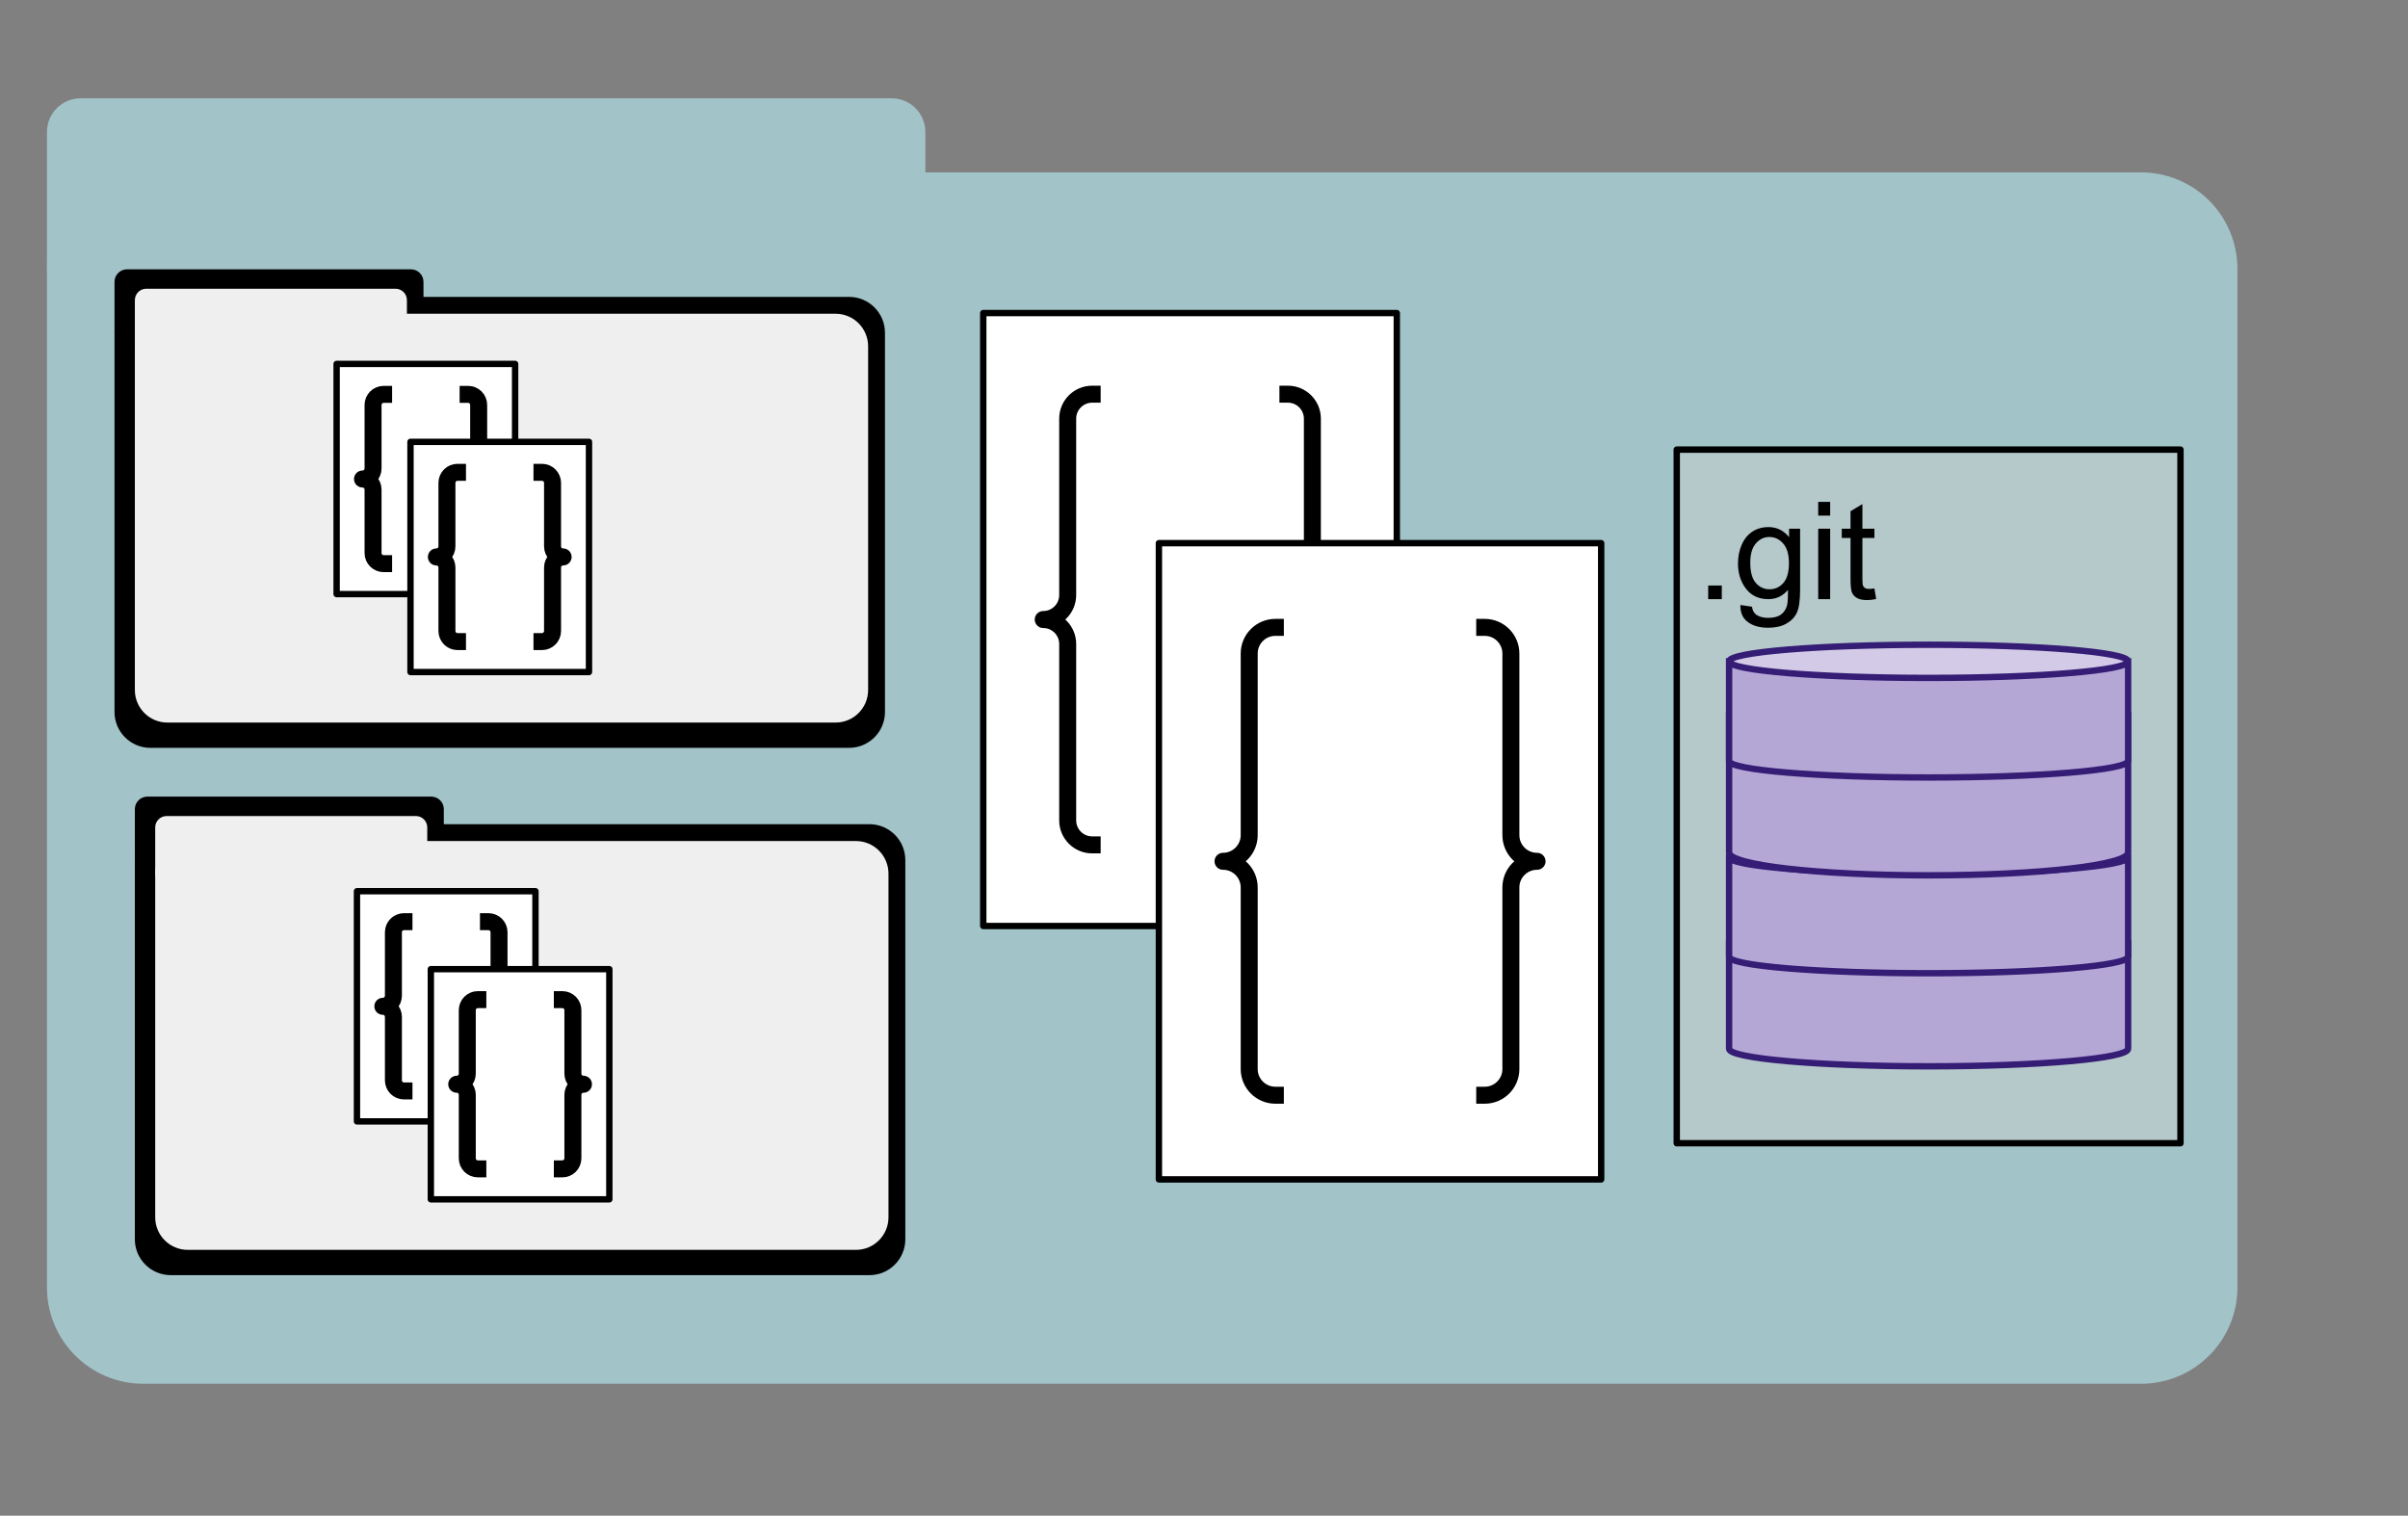 <svg version="1.1" viewBox="0.0 0.0 1134.06 713.856" fill="none" stroke="none" stroke-linecap="square" stroke-miterlimit="10" xmlns:xlink="http://www.w3.org/1999/xlink" xmlns="http://www.w3.org/2000/svg"><rect x="0.0" y="0.0" width="1134.06" height="713.856" fill="#808080" stroke="none"/><clipPath id="p.0"><path d="m0 0l1134.06 0l0 713.856l-1134.06 0l0 -713.856z" clip-rule="nonzero"/></clipPath><g clip-path="url(#p.0)"><path fill="#000000" fill-opacity="0.0" d="m0 0l1134.06 0l0 713.856l-1134.06 0z" fill-rule="evenodd"/><path fill="#a2c4c9" d="m22.118 126.596l0 0c0 -25.075 20.327 -45.403 45.403 -45.403l940.801 0c12.041 0 23.59 4.783 32.104 13.298c8.515 8.515 13.298 20.063 13.298 32.104l0 479.722c0 25.075 -20.327 45.402 -45.402 45.402l-940.801 0c-25.075 0 -45.403 -20.327 -45.403 -45.402z" fill-rule="evenodd"/><path fill="#a2c4c9" d="m22.118 62.182l0 0c0 -8.776 7.114 -15.89 15.89 -15.89l381.911 0c4.214 0 8.256 1.674 11.236 4.654c2.98 2.98 4.654 7.022 4.654 11.236l0 63.558c0 8.776 -7.114 15.89 -15.89 15.89l-381.911 0c-8.776 0 -15.89 -7.114 -15.89 -15.89z" fill-rule="evenodd"/><path fill="#000000" d="m63.511 405.076l0 0c0 -9.335 7.567 -16.902 16.902 -16.902l329.048 0c4.483 0 8.782 1.781 11.952 4.951c3.17 3.17 4.951 7.469 4.951 11.952l0 178.59c0 9.335 -7.567 16.902 -16.902 16.902l-329.048 0c-9.335 0 -16.902 -7.567 -16.902 -16.902z" fill-rule="evenodd"/><path fill="#000000" d="m63.511 381.096l0 0c0 -3.267 2.648 -5.915 5.915 -5.915l133.679 0c1.569 0 3.074 0.623 4.183 1.733c1.109 1.109 1.733 2.614 1.733 4.183l0 23.661c0 3.267 -2.648 5.915 -5.915 5.915l-133.679 0c-3.267 0 -5.915 -2.648 -5.915 -5.915z" fill-rule="evenodd"/><path fill="#efefef" d="m73.095 411.433l0 0c0 -8.462 6.86 -15.323 15.323 -15.323l314.689 0c4.064 0 7.961 1.614 10.835 4.488c2.874 2.874 4.488 6.771 4.488 10.835l0 161.899c0 8.462 -6.86 15.323 -15.323 15.323l-314.689 0c-8.462 0 -15.323 -6.86 -15.323 -15.323z" fill-rule="evenodd"/><path fill="#efefef" d="m73.096 389.695l0 0c0 -2.962 2.401 -5.363 5.363 -5.363l117.397 0c1.422 0 2.786 0.565 3.792 1.571c1.006 1.006 1.571 2.37 1.571 3.792l0 21.45c0 2.962 -2.401 5.363 -5.363 5.363l-117.397 0c-2.962 0 -5.363 -2.401 -5.363 -5.363z" fill-rule="evenodd"/><path fill="#ffffff" d="m168.115 419.74l84.063 0l0 108.409l-84.063 0z" fill-rule="evenodd"/><path stroke="#000000" stroke-width="3.0" stroke-linejoin="round" stroke-linecap="butt" d="m168.115 419.74l84.063 0l0 108.409l-84.063 0z" fill-rule="evenodd"/><path fill="#ffffff" d="m190.252 513.803c-2.747 0 -4.974 -2.227 -4.974 -4.974l0 -29.911c0 -2.747 -2.227 -4.974 -4.974 -4.974c2.747 0 4.974 -2.227 4.974 -4.974l0 -29.911l0 0c0 -2.747 2.227 -4.974 4.974 -4.974l39.791 0c1.319 0 2.584 0.524 3.517 1.457c0.933 0.933 1.457 2.198 1.457 3.517l0 29.911c0 2.747 2.227 4.974 4.974 4.974c-2.747 0 -4.974 2.227 -4.974 4.974l0 29.911c0 2.747 -2.227 4.974 -4.974 4.974z" fill-rule="evenodd"/><path fill="#000000" fill-opacity="0.0" d="m190.252 513.803c-2.747 0 -4.974 -2.227 -4.974 -4.974l0 -29.911c0 -2.747 -2.227 -4.974 -4.974 -4.974c2.747 0 4.974 -2.227 4.974 -4.974l0 -29.911l0 0c0 -2.747 2.227 -4.974 4.974 -4.974m39.791 0c1.319 0 2.584 0.524 3.517 1.457c0.933 0.933 1.457 2.198 1.457 3.517l0 29.911c0 2.747 2.227 4.974 4.974 4.974c-2.747 0 -4.974 2.227 -4.974 4.974l0 29.911c0 2.747 -2.227 4.974 -4.974 4.974" fill-rule="evenodd"/><path stroke="#000000" stroke-width="8.0" stroke-linejoin="round" stroke-linecap="butt" d="m190.252 513.803c-2.747 0 -4.974 -2.227 -4.974 -4.974l0 -29.911c0 -2.747 -2.227 -4.974 -4.974 -4.974c2.747 0 4.974 -2.227 4.974 -4.974l0 -29.911l0 0c0 -2.747 2.227 -4.974 4.974 -4.974m39.791 0c1.319 0 2.584 0.524 3.517 1.457c0.933 0.933 1.457 2.198 1.457 3.517l0 29.911c0 2.747 2.227 4.974 4.974 4.974c-2.747 0 -4.974 2.227 -4.974 4.974l0 29.911c0 2.747 -2.227 4.974 -4.974 4.974" fill-rule="evenodd"/><path fill="#ffffff" d="m202.907 456.451l84.063 0l0 108.409l-84.063 0z" fill-rule="evenodd"/><path stroke="#000000" stroke-width="3.0" stroke-linejoin="round" stroke-linecap="butt" d="m202.907 456.451l84.063 0l0 108.409l-84.063 0z" fill-rule="evenodd"/><path fill="#ffffff" d="m225.043 550.514c-2.747 0 -4.974 -2.227 -4.974 -4.974l0 -29.911c0 -2.747 -2.227 -4.974 -4.974 -4.974c2.747 0 4.974 -2.227 4.974 -4.974l0 -29.911l0 0c0 -2.747 2.227 -4.974 4.974 -4.974l39.791 0c1.319 0 2.584 0.524 3.517 1.457c0.933 0.933 1.457 2.198 1.457 3.517l0 29.911c0 2.747 2.227 4.974 4.974 4.974c-2.747 0 -4.974 2.227 -4.974 4.974l0 29.911c0 2.747 -2.227 4.974 -4.974 4.974z" fill-rule="evenodd"/><path fill="#000000" fill-opacity="0.0" d="m225.043 550.514c-2.747 0 -4.974 -2.227 -4.974 -4.974l0 -29.911c0 -2.747 -2.227 -4.974 -4.974 -4.974c2.747 0 4.974 -2.227 4.974 -4.974l0 -29.911l0 0c0 -2.747 2.227 -4.974 4.974 -4.974m39.791 0c1.319 0 2.584 0.524 3.517 1.457c0.933 0.933 1.457 2.198 1.457 3.517l0 29.911c0 2.747 2.227 4.974 4.974 4.974c-2.747 0 -4.974 2.227 -4.974 4.974l0 29.911c0 2.747 -2.227 4.974 -4.974 4.974" fill-rule="evenodd"/><path stroke="#000000" stroke-width="8.0" stroke-linejoin="round" stroke-linecap="butt" d="m225.043 550.514c-2.747 0 -4.974 -2.227 -4.974 -4.974l0 -29.911c0 -2.747 -2.227 -4.974 -4.974 -4.974c2.747 0 4.974 -2.227 4.974 -4.974l0 -29.911l0 0c0 -2.747 2.227 -4.974 4.974 -4.974m39.791 0c1.319 0 2.584 0.524 3.517 1.457c0.933 0.933 1.457 2.198 1.457 3.517l0 29.911c0 2.747 2.227 4.974 4.974 4.974c-2.747 0 -4.974 2.227 -4.974 4.974l0 29.911c0 2.747 -2.227 4.974 -4.974 4.974" fill-rule="evenodd"/><path fill="#ffffff" d="m463.069 147.448l194.766 0l0 288.673l-194.766 0z" fill-rule="evenodd"/><path stroke="#000000" stroke-width="3.0" stroke-linejoin="round" stroke-linecap="butt" d="m463.069 147.448l194.766 0l0 288.673l-194.766 0z" fill-rule="evenodd"/><path fill="#ffffff" d="m514.356 397.919c-6.364 0 -11.523 -5.159 -11.523 -11.523l0 -83.088c0 -6.364 -5.159 -11.523 -11.523 -11.523c6.364 0 11.523 -5.159 11.523 -11.523l0 -83.088l0 0c0 -6.364 5.159 -11.523 11.523 -11.523l92.191 0c3.056 0 5.987 1.214 8.148 3.375c2.161 2.161 3.375 5.092 3.375 8.148l0 83.088c0 6.364 5.159 11.523 11.523 11.523c-6.364 0 -11.523 5.159 -11.523 11.523l0 83.088c0 6.364 -5.159 11.523 -11.523 11.523z" fill-rule="evenodd"/><path fill="#000000" fill-opacity="0.0" d="m514.356 397.919c-6.364 0 -11.523 -5.159 -11.523 -11.523l0 -83.088c0 -6.364 -5.159 -11.523 -11.523 -11.523c6.364 0 11.523 -5.159 11.523 -11.523l0 -83.088l0 0c0 -6.364 5.159 -11.523 11.523 -11.523m92.191 0c3.056 0 5.987 1.214 8.148 3.375c2.161 2.161 3.375 5.092 3.375 8.148l0 83.088c0 6.364 5.159 11.523 11.523 11.523c-6.364 0 -11.523 5.159 -11.523 11.523l0 83.088c0 6.364 -5.159 11.523 -11.523 11.523" fill-rule="evenodd"/><path stroke="#000000" stroke-width="8.0" stroke-linejoin="round" stroke-linecap="butt" d="m514.356 397.919c-6.364 0 -11.523 -5.159 -11.523 -11.523l0 -83.088c0 -6.364 -5.159 -11.523 -11.523 -11.523c6.364 0 11.523 -5.159 11.523 -11.523l0 -83.088l0 0c0 -6.364 5.159 -11.523 11.523 -11.523m92.191 0c3.056 0 5.987 1.214 8.148 3.375c2.161 2.161 3.375 5.092 3.375 8.148l0 83.088c0 6.364 5.159 11.523 11.523 11.523c-6.364 0 -11.523 5.159 -11.523 11.523l0 83.088c0 6.364 -5.159 11.523 -11.523 11.523" fill-rule="evenodd"/><path fill="#cccccc" fill-opacity="0.453" d="m789.673 211.748l237.234 0l0 326.694l-237.234 0z" fill-rule="evenodd"/><path stroke="#000000" stroke-width="3.0" stroke-linejoin="round" stroke-linecap="butt" d="m789.673 211.748l237.234 0l0 326.694l-237.234 0z" fill-rule="evenodd"/><path fill="#000000" d="m804.486 282.188l0 -6.406l6.406 0l0 6.406l-6.406 0zm15.156 2.75l5.469 0.812q0.344 2.531 1.906 3.688q2.094 1.562 5.719 1.562q3.906 0 6.031 -1.562q2.125 -1.562 2.875 -4.375q0.438 -1.719 0.406 -7.219q-3.688 4.344 -9.188 4.344q-6.844 0 -10.594 -4.938q-3.75 -4.938 -3.75 -11.844q0 -4.75 1.719 -8.766q1.719 -4.016 4.984 -6.203q3.266 -2.188 7.672 -2.188q5.875 0 9.688 4.75l0 -4.0l5.188 0l0 28.688q0 7.75 -1.578 10.984q-1.578 3.234 -5.0 5.109q-3.422 1.875 -8.422 1.875q-5.938 0 -9.594 -2.672q-3.656 -2.672 -3.531 -8.047zm4.656 -19.938q0 6.531 2.594 9.531q2.594 3.0 6.5 3.0q3.875 0 6.5 -2.984q2.625 -2.984 2.625 -9.359q0 -6.094 -2.703 -9.188q-2.703 -3.094 -6.516 -3.094q-3.75 0 -6.375 3.047q-2.625 3.047 -2.625 9.047zm32.0 -22.156l0 -6.469l5.625 0l0 6.469l-5.625 0zm0 39.344l0 -33.188l5.625 0l0 33.188l-5.625 0zm26.469 -5.031l0.812 4.969q-2.375 0.5 -4.25 0.5q-3.062 0 -4.75 -0.969q-1.688 -0.969 -2.375 -2.547q-0.688 -1.578 -0.688 -6.641l0 -19.094l-4.125 0l0 -4.375l4.125 0l0 -8.219l5.594 -3.375l0 11.594l5.656 0l0 4.375l-5.656 0l0 19.406q0 2.406 0.297 3.094q0.297 0.688 0.969 1.094q0.672 0.406 1.922 0.406q0.938 0 2.469 -0.219z" fill-rule="nonzero"/><path fill="#b4a7d6" d="m814.331 444.382c0 4.563 42.066 8.261 93.956 8.261c51.891 0 93.956 -3.699 93.956 -8.261l0 49.568c0 4.563 -42.066 8.261 -93.956 8.261c-51.891 0 -93.956 -3.699 -93.956 -8.261z" fill-rule="evenodd"/><path fill="#d2cae6" d="m814.331 444.382c0 -4.563 42.066 -8.261 93.956 -8.261c51.891 0 93.956 3.699 93.956 8.261l0 0c0 4.563 -42.066 8.261 -93.956 8.261c-51.891 0 -93.956 -3.699 -93.956 -8.261z" fill-rule="evenodd"/><path fill="#000000" fill-opacity="0.0" d="m1002.243 444.382l0 0c0 4.563 -42.066 8.261 -93.956 8.261c-51.891 0 -93.956 -3.699 -93.956 -8.261c0 -4.563 42.066 -8.261 93.956 -8.261c51.891 0 93.956 3.699 93.956 8.261l0 49.568c0 4.563 -42.066 8.261 -93.956 8.261c-51.891 0 -93.956 -3.699 -93.956 -8.261l0 -49.568" fill-rule="evenodd"/><path stroke="#351c75" stroke-width="3.0" stroke-linejoin="round" stroke-linecap="butt" d="m1002.243 444.382l0 0c0 4.563 -42.066 8.261 -93.956 8.261c-51.891 0 -93.956 -3.699 -93.956 -8.261c0 -4.563 42.066 -8.261 93.956 -8.261c51.891 0 93.956 3.699 93.956 8.261l0 49.568c0 4.563 -42.066 8.261 -93.956 8.261c-51.891 0 -93.956 -3.699 -93.956 -8.261l0 -49.568" fill-rule="evenodd"/><path fill="#b4a7d6" d="m814.331 403.663l0 0c0 4.316 42.066 7.815 93.956 7.815c51.891 0 93.956 -3.499 93.956 -7.815l0 46.892c0 4.316 -42.066 7.815 -93.956 7.815c-51.891 0 -93.956 -3.499 -93.956 -7.815z" fill-rule="evenodd"/><path fill="#d2cae6" d="m814.331 403.663l0 0c0 -4.316 42.066 -7.815 93.956 -7.815c51.891 0 93.956 3.499 93.956 7.815l0 0c0 4.316 -42.066 7.815 -93.956 7.815c-51.891 0 -93.956 -3.499 -93.956 -7.815z" fill-rule="evenodd"/><path fill="#000000" fill-opacity="0.0" d="m1002.243 403.663l0 0c0 4.316 -42.066 7.815 -93.956 7.815c-51.891 0 -93.956 -3.499 -93.956 -7.815l0 0c0 -4.316 42.066 -7.815 93.956 -7.815c51.891 0 93.956 3.499 93.956 7.815l0 46.892c0 4.316 -42.066 7.815 -93.956 7.815c-51.891 0 -93.956 -3.499 -93.956 -7.815l0 -46.892" fill-rule="evenodd"/><path stroke="#351c75" stroke-width="3.0" stroke-linejoin="round" stroke-linecap="butt" d="m1002.243 403.663l0 0c0 4.316 -42.066 7.815 -93.956 7.815c-51.891 0 -93.956 -3.499 -93.956 -7.815l0 0c0 -4.316 42.066 -7.815 93.956 -7.815c51.891 0 93.956 3.499 93.956 7.815l0 46.892c0 4.316 -42.066 7.815 -93.956 7.815c-51.891 0 -93.956 -3.499 -93.956 -7.815l0 -46.892" fill-rule="evenodd"/><path fill="#b4a7d6" d="m814.331 336.865l0 0c0 5.949 42.066 10.771 93.956 10.771c51.891 0 93.956 -4.822 93.956 -10.771l0 64.626c0 5.949 -42.066 10.771 -93.956 10.771c-51.891 0 -93.956 -4.822 -93.956 -10.771z" fill-rule="evenodd"/><path fill="#d2cae6" d="m814.331 336.865l0 0c0 -5.949 42.066 -10.771 93.956 -10.771c51.891 0 93.956 4.822 93.956 10.771l0 0c0 5.949 -42.066 10.771 -93.956 10.771c-51.891 0 -93.956 -4.822 -93.956 -10.771z" fill-rule="evenodd"/><path fill="#000000" fill-opacity="0.0" d="m1002.244 336.865l0 0c0 5.949 -42.066 10.771 -93.956 10.771c-51.891 0 -93.956 -4.822 -93.956 -10.771l0 0c0 -5.949 42.066 -10.771 93.956 -10.771c51.891 0 93.956 4.822 93.956 10.771l0 64.626c0 5.949 -42.066 10.771 -93.956 10.771c-51.891 0 -93.956 -4.822 -93.956 -10.771l0 -64.626" fill-rule="evenodd"/><path stroke="#351c75" stroke-width="3.0" stroke-linejoin="round" stroke-linecap="butt" d="m1002.244 336.865l0 0c0 5.949 -42.066 10.771 -93.956 10.771c-51.891 0 -93.956 -4.822 -93.956 -10.771l0 0c0 -5.949 42.066 -10.771 93.956 -10.771c51.891 0 93.956 4.822 93.956 10.771l0 64.626c0 5.949 -42.066 10.771 -93.956 10.771c-51.891 0 -93.956 -4.822 -93.956 -10.771l0 -64.626" fill-rule="evenodd"/><path fill="#b4a7d6" d="m814.331 311.471l0 0c0 4.316 42.066 7.815 93.956 7.815c51.891 0 93.956 -3.499 93.956 -7.815l0 46.892c0 4.316 -42.066 7.815 -93.956 7.815c-51.891 0 -93.956 -3.499 -93.956 -7.815z" fill-rule="evenodd"/><path fill="#d2cae6" d="m814.331 311.471l0 0c0 -4.316 42.066 -7.815 93.956 -7.815c51.891 0 93.956 3.499 93.956 7.815l0 0c0 4.316 -42.066 7.815 -93.956 7.815c-51.891 0 -93.956 -3.499 -93.956 -7.815z" fill-rule="evenodd"/><path fill="#000000" fill-opacity="0.0" d="m1002.243 311.471l0 0c0 4.316 -42.066 7.815 -93.956 7.815c-51.891 0 -93.956 -3.499 -93.956 -7.815l0 0c0 -4.316 42.066 -7.815 93.956 -7.815c51.891 0 93.956 3.499 93.956 7.815l0 46.892c0 4.316 -42.066 7.815 -93.956 7.815c-51.891 0 -93.956 -3.499 -93.956 -7.815l0 -46.892" fill-rule="evenodd"/><path stroke="#351c75" stroke-width="3.0" stroke-linejoin="round" stroke-linecap="butt" d="m1002.243 311.471l0 0c0 4.316 -42.066 7.815 -93.956 7.815c-51.891 0 -93.956 -3.499 -93.956 -7.815l0 0c0 -4.316 42.066 -7.815 93.956 -7.815c51.891 0 93.956 3.499 93.956 7.815l0 46.892c0 4.316 -42.066 7.815 -93.956 7.815c-51.891 0 -93.956 -3.499 -93.956 -7.815l0 -46.892" fill-rule="evenodd"/><path fill="#000000" d="m53.929 156.73l0 0c0 -9.335 7.567 -16.902 16.902 -16.902l329.048 0c4.483 0 8.782 1.781 11.952 4.951c3.17 3.17 4.951 7.469 4.951 11.952l0 178.59c0 9.335 -7.567 16.902 -16.902 16.902l-329.048 0c-9.335 0 -16.902 -7.567 -16.902 -16.902z" fill-rule="evenodd"/><path fill="#000000" d="m53.929 132.75l0 0c0 -3.267 2.648 -5.915 5.915 -5.915l133.679 0c1.569 0 3.074 0.623 4.183 1.733c1.109 1.109 1.733 2.614 1.733 4.183l0 23.661c0 3.267 -2.648 5.915 -5.915 5.915l-133.679 0c-3.267 0 -5.915 -2.648 -5.915 -5.915z" fill-rule="evenodd"/><path fill="#efefef" d="m63.512 163.086l0 0c0 -8.462 6.86 -15.323 15.323 -15.323l314.689 0c4.064 0 7.961 1.614 10.835 4.488c2.874 2.874 4.488 6.771 4.488 10.835l0 161.899c0 8.462 -6.86 15.323 -15.323 15.323l-314.689 0c-8.462 0 -15.323 -6.86 -15.323 -15.323z" fill-rule="evenodd"/><path fill="#efefef" d="m63.513 141.349l0 0c0 -2.962 2.401 -5.363 5.363 -5.363l117.397 0c1.422 0 2.786 0.565 3.792 1.571c1.006 1.006 1.571 2.37 1.571 3.792l0 21.45c0 2.962 -2.401 5.363 -5.363 5.363l-117.397 0c-2.962 0 -5.363 -2.401 -5.363 -5.363z" fill-rule="evenodd"/><path fill="#ffffff" d="m158.533 171.394l84.063 0l0 108.409l-84.063 0z" fill-rule="evenodd"/><path stroke="#000000" stroke-width="3.0" stroke-linejoin="round" stroke-linecap="butt" d="m158.533 171.394l84.063 0l0 108.409l-84.063 0z" fill-rule="evenodd"/><path fill="#ffffff" d="m180.669 265.457c-2.747 0 -4.974 -2.227 -4.974 -4.974l0 -29.911c0 -2.747 -2.227 -4.974 -4.974 -4.974c2.747 0 4.974 -2.227 4.974 -4.974l0 -29.911l0 0c0 -2.747 2.227 -4.974 4.974 -4.974l39.791 0c1.319 0 2.584 0.524 3.517 1.457c0.933 0.933 1.457 2.198 1.457 3.517l0 29.911c0 2.747 2.227 4.974 4.974 4.974c-2.747 0 -4.974 2.227 -4.974 4.974l0 29.911c0 2.747 -2.227 4.974 -4.974 4.974z" fill-rule="evenodd"/><path fill="#000000" fill-opacity="0.0" d="m180.669 265.457c-2.747 0 -4.974 -2.227 -4.974 -4.974l0 -29.911c0 -2.747 -2.227 -4.974 -4.974 -4.974c2.747 0 4.974 -2.227 4.974 -4.974l0 -29.911l0 0c0 -2.747 2.227 -4.974 4.974 -4.974m39.791 0c1.319 0 2.584 0.524 3.517 1.457c0.933 0.933 1.457 2.198 1.457 3.517l0 29.911c0 2.747 2.227 4.974 4.974 4.974c-2.747 0 -4.974 2.227 -4.974 4.974l0 29.911c0 2.747 -2.227 4.974 -4.974 4.974" fill-rule="evenodd"/><path stroke="#000000" stroke-width="8.0" stroke-linejoin="round" stroke-linecap="butt" d="m180.669 265.457c-2.747 0 -4.974 -2.227 -4.974 -4.974l0 -29.911c0 -2.747 -2.227 -4.974 -4.974 -4.974c2.747 0 4.974 -2.227 4.974 -4.974l0 -29.911l0 0c0 -2.747 2.227 -4.974 4.974 -4.974m39.791 0c1.319 0 2.584 0.524 3.517 1.457c0.933 0.933 1.457 2.198 1.457 3.517l0 29.911c0 2.747 2.227 4.974 4.974 4.974c-2.747 0 -4.974 2.227 -4.974 4.974l0 29.911c0 2.747 -2.227 4.974 -4.974 4.974" fill-rule="evenodd"/><path fill="#ffffff" d="m193.324 208.105l84.063 0l0 108.409l-84.063 0z" fill-rule="evenodd"/><path stroke="#000000" stroke-width="3.0" stroke-linejoin="round" stroke-linecap="butt" d="m193.324 208.105l84.063 0l0 108.409l-84.063 0z" fill-rule="evenodd"/><path fill="#ffffff" d="m215.46 302.168c-2.747 0 -4.974 -2.227 -4.974 -4.974l0 -29.911c0 -2.747 -2.227 -4.974 -4.974 -4.974c2.747 0 4.974 -2.227 4.974 -4.974l0 -29.911l0 0c0 -2.747 2.227 -4.974 4.974 -4.974l39.791 0c1.319 0 2.584 0.524 3.517 1.457c0.933 0.933 1.457 2.198 1.457 3.517l0 29.911c0 2.747 2.227 4.974 4.974 4.974c-2.747 0 -4.974 2.227 -4.974 4.974l0 29.911c0 2.747 -2.227 4.974 -4.974 4.974z" fill-rule="evenodd"/><path fill="#000000" fill-opacity="0.0" d="m215.46 302.168c-2.747 0 -4.974 -2.227 -4.974 -4.974l0 -29.911c0 -2.747 -2.227 -4.974 -4.974 -4.974c2.747 0 4.974 -2.227 4.974 -4.974l0 -29.911l0 0c0 -2.747 2.227 -4.974 4.974 -4.974m39.791 0c1.319 0 2.584 0.524 3.517 1.457c0.933 0.933 1.457 2.198 1.457 3.517l0 29.911c0 2.747 2.227 4.974 4.974 4.974c-2.747 0 -4.974 2.227 -4.974 4.974l0 29.911c0 2.747 -2.227 4.974 -4.974 4.974" fill-rule="evenodd"/><path stroke="#000000" stroke-width="8.0" stroke-linejoin="round" stroke-linecap="butt" d="m215.46 302.168c-2.747 0 -4.974 -2.227 -4.974 -4.974l0 -29.911c0 -2.747 -2.227 -4.974 -4.974 -4.974c2.747 0 4.974 -2.227 4.974 -4.974l0 -29.911l0 0c0 -2.747 2.227 -4.974 4.974 -4.974m39.791 0c1.319 0 2.584 0.524 3.517 1.457c0.933 0.933 1.457 2.198 1.457 3.517l0 29.911c0 2.747 2.227 4.974 4.974 4.974c-2.747 0 -4.974 2.227 -4.974 4.974l0 29.911c0 2.747 -2.227 4.974 -4.974 4.974" fill-rule="evenodd"/><path fill="#ffffff" d="m545.789 255.814l208.291 0l0 299.665l-208.291 0z" fill-rule="evenodd"/><path stroke="#000000" stroke-width="3.0" stroke-linejoin="round" stroke-linecap="butt" d="m545.789 255.814l208.291 0l0 299.665l-208.291 0z" fill-rule="evenodd"/><path fill="#ffffff" d="m600.637 515.823c-6.806 0 -12.323 -5.517 -12.323 -12.323l0 -85.529c0 -6.806 -5.517 -12.323 -12.323 -12.323c6.806 0 12.323 -5.517 12.323 -12.323l0 -85.529l0 0c0 -6.806 5.517 -12.323 12.323 -12.323l98.594 0c3.268 0 6.403 1.298 8.714 3.609c2.311 2.311 3.609 5.446 3.609 8.714l0 85.529c0 6.806 5.517 12.323 12.323 12.323c-6.806 0 -12.323 5.517 -12.323 12.323l0 85.529c0 6.806 -5.517 12.323 -12.323 12.323z" fill-rule="evenodd"/><path fill="#000000" fill-opacity="0.0" d="m600.637 515.823c-6.806 0 -12.323 -5.517 -12.323 -12.323l0 -85.529c0 -6.806 -5.517 -12.323 -12.323 -12.323c6.806 0 12.323 -5.517 12.323 -12.323l0 -85.529l0 0c0 -6.806 5.517 -12.323 12.323 -12.323m98.594 0c3.268 0 6.403 1.298 8.714 3.609c2.311 2.311 3.609 5.446 3.609 8.714l0 85.529c0 6.806 5.517 12.323 12.323 12.323c-6.806 0 -12.323 5.517 -12.323 12.323l0 85.529c0 6.806 -5.517 12.323 -12.323 12.323" fill-rule="evenodd"/><path stroke="#000000" stroke-width="8.0" stroke-linejoin="round" stroke-linecap="butt" d="m600.637 515.823c-6.806 0 -12.323 -5.517 -12.323 -12.323l0 -85.529c0 -6.806 -5.517 -12.323 -12.323 -12.323c6.806 0 12.323 -5.517 12.323 -12.323l0 -85.529l0 0c0 -6.806 5.517 -12.323 12.323 -12.323m98.594 0c3.268 0 6.403 1.298 8.714 3.609c2.311 2.311 3.609 5.446 3.609 8.714l0 85.529c0 6.806 5.517 12.323 12.323 12.323c-6.806 0 -12.323 5.517 -12.323 12.323l0 85.529c0 6.806 -5.517 12.323 -12.323 12.323" fill-rule="evenodd"/></g></svg>